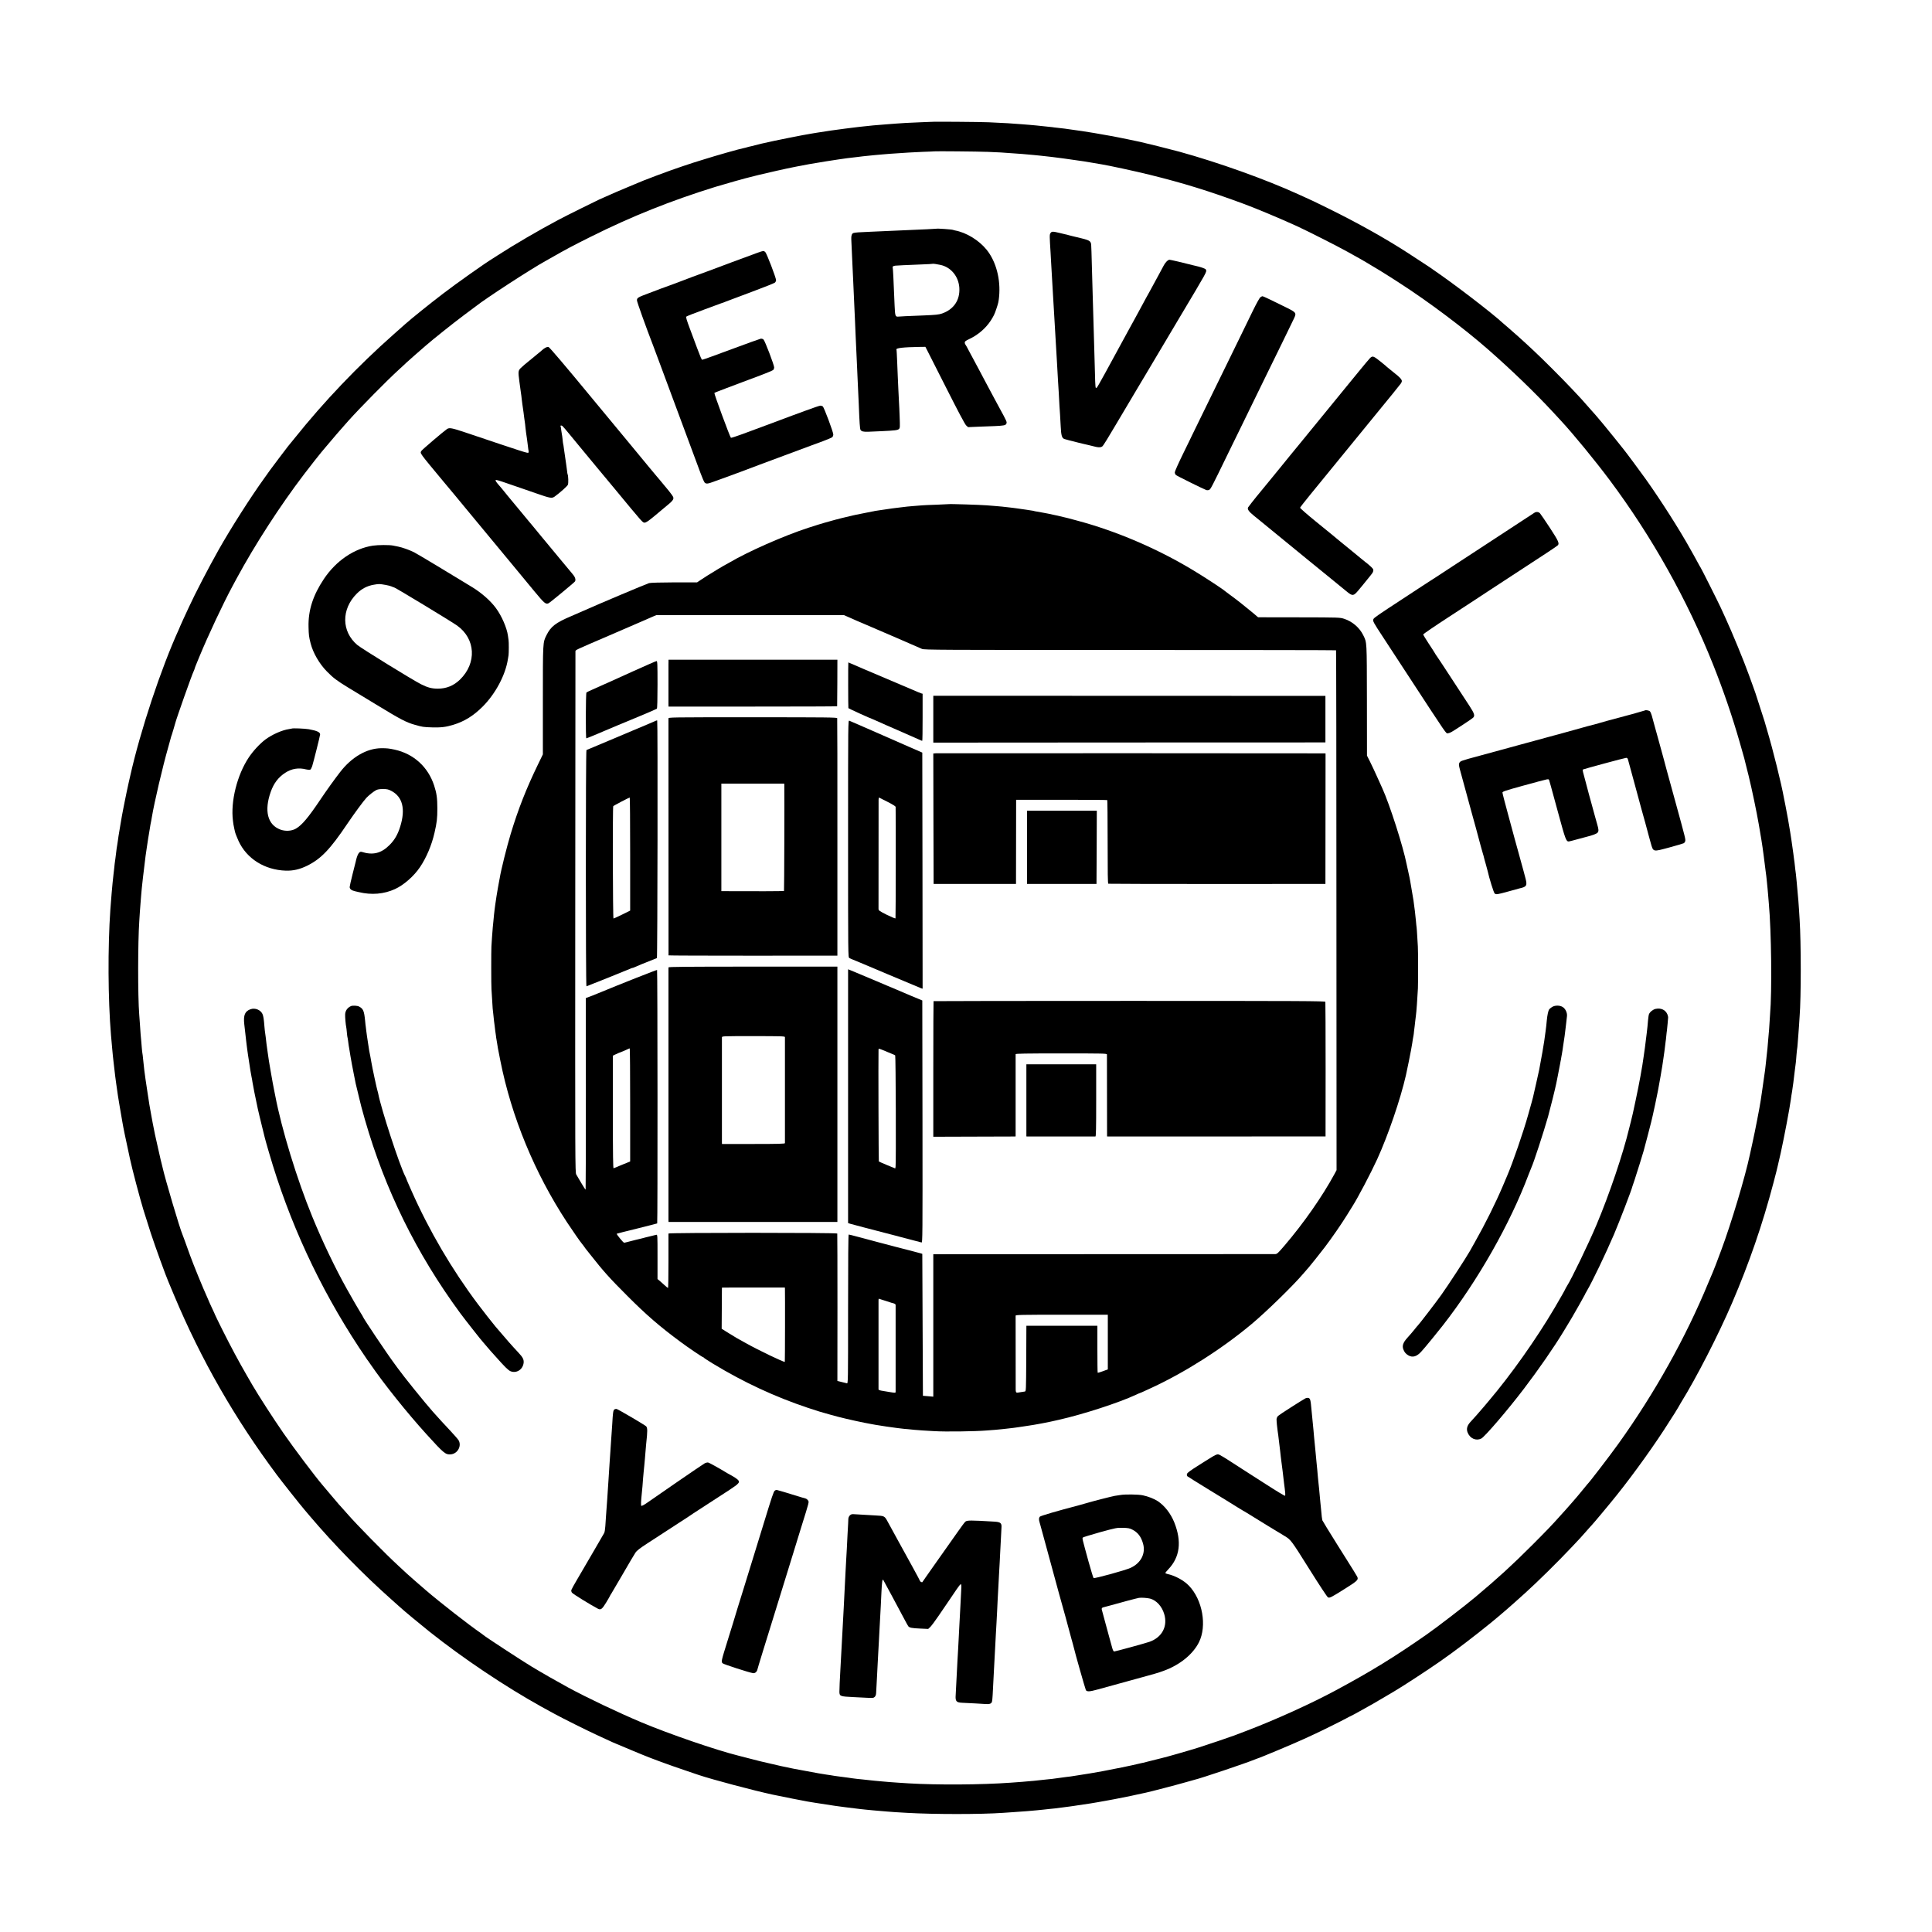 <?xml version="1.0" standalone="no"?>
<!DOCTYPE svg PUBLIC "-//W3C//DTD SVG 20010904//EN"
 "http://www.w3.org/TR/2001/REC-SVG-20010904/DTD/svg10.dtd">
<svg version="1.0" xmlns="http://www.w3.org/2000/svg"
 width="3072pt" height="3072pt" viewBox="0 0 3072 3072"
 preserveAspectRatio="xMidYMid meet">
<g transform="translate(0,3072) scale(0.1,-0.1)"
fill="#000000" stroke="none">
<path d="M14817 28783 c-1 0 -81 -4 -177 -7 -96 -4 -204 -9 -240 -11 -36 -2
-103 -7 -150 -10 -47 -3 -105 -8 -130 -10 -25 -3 -81 -7 -125 -10 -44 -3 -93
-7 -110 -9 -16 -2 -64 -7 -105 -11 -41 -4 -88 -9 -105 -11 -16 -2 -50 -6 -75
-9 -25 -3 -61 -7 -80 -10 -19 -2 -55 -7 -80 -10 -96 -11 -351 -48 -450 -65
-30 -5 -68 -12 -85 -14 -113 -17 -595 -113 -760 -152 -11 -3 -31 -7 -45 -10
-14 -3 -56 -14 -95 -24 -38 -10 -81 -21 -95 -23 -14 -3 -32 -8 -40 -11 -8 -3
-26 -8 -40 -10 -73 -14 -430 -115 -655 -186 -71 -22 -137 -43 -145 -45 -19 -5
-340 -113 -360 -122 -8 -3 -19 -7 -25 -9 -15 -3 -387 -144 -410 -154 -11 -5
-96 -41 -190 -79 -145 -59 -324 -137 -514 -222 -78 -36 -540 -265 -646 -322
-314 -166 -717 -402 -970 -566 -38 -25 -78 -50 -87 -56 -102 -60 -572 -392
-783 -554 -207 -158 -503 -396 -605 -487 -19 -17 -102 -91 -185 -164 -561
-496 -1104 -1065 -1568 -1645 -49 -60 -97 -119 -107 -131 -22 -27 -258 -340
-286 -379 -11 -16 -51 -73 -89 -125 -214 -295 -542 -811 -730 -1145 -160 -284
-376 -700 -472 -910 -23 -49 -62 -134 -87 -188 -25 -54 -46 -100 -46 -102 0
-3 -11 -28 -24 -57 -285 -624 -615 -1618 -776 -2338 -12 -52 -23 -102 -25
-110 -9 -36 -57 -267 -61 -290 -2 -14 -7 -36 -10 -50 -3 -14 -8 -36 -10 -50
-3 -14 -13 -70 -24 -125 -10 -55 -21 -118 -24 -140 -4 -23 -8 -50 -10 -60 -8
-43 -19 -111 -22 -132 -1 -13 -5 -42 -9 -65 -4 -24 -9 -56 -11 -73 -2 -16 -6
-41 -9 -55 -2 -14 -7 -50 -10 -80 -4 -30 -8 -66 -10 -80 -8 -53 -15 -107 -20
-165 -4 -33 -8 -71 -10 -85 -2 -14 -9 -77 -15 -140 -6 -63 -12 -137 -15 -165
-5 -50 -10 -117 -20 -255 -42 -600 -38 -1426 10 -2000 9 -104 16 -185 20 -225
2 -22 7 -69 10 -105 4 -36 8 -76 10 -90 2 -14 6 -52 10 -85 10 -94 24 -207 30
-245 2 -14 6 -45 10 -70 3 -25 8 -56 10 -70 2 -14 7 -45 10 -70 5 -37 26 -160
70 -415 18 -106 40 -212 121 -587 37 -172 156 -623 214 -813 57 -184 78 -250
117 -370 69 -211 244 -693 283 -780 5 -11 45 -108 90 -215 429 -1022 963
-1954 1635 -2855 77 -103 366 -468 432 -545 11 -14 53 -63 93 -110 380 -448
848 -927 1290 -1319 58 -52 121 -108 140 -125 72 -66 302 -256 465 -387 535
-426 1205 -875 1785 -1197 78 -43 143 -79 201 -110 129 -71 516 -264 679 -339
254 -118 310 -143 315 -143 2 0 33 -13 67 -28 35 -16 122 -52 193 -81 72 -29
139 -57 150 -62 144 -60 430 -165 680 -249 110 -37 207 -70 215 -73 211 -71
868 -246 1175 -312 131 -28 514 -104 555 -110 27 -4 95 -15 115 -19 19 -4 248
-39 325 -50 52 -8 257 -34 320 -41 30 -4 66 -8 80 -10 14 -2 57 -6 95 -10 39
-3 86 -8 105 -10 19 -2 71 -7 115 -10 44 -4 98 -8 120 -10 39 -4 154 -12 305
-20 424 -25 1183 -25 1530 0 36 2 108 7 160 11 177 12 281 20 370 29 25 2 70
7 100 10 30 3 75 8 100 11 25 2 65 7 90 9 25 3 81 10 125 16 44 6 96 12 115
15 19 2 49 6 65 9 17 3 46 7 65 10 121 17 307 46 320 50 8 2 31 6 50 9 19 3
45 8 56 10 12 2 37 7 55 10 28 4 121 22 359 70 14 3 36 8 50 11 14 3 36 8 50
11 14 3 45 10 70 15 25 6 56 13 70 15 56 11 498 126 632 165 79 23 148 42 153
43 80 17 795 257 941 317 16 7 34 13 39 15 49 13 594 242 752 315 48 23 113
52 143 66 104 47 445 216 520 257 41 22 77 41 80 41 5 1 93 48 220 120 41 24
98 55 125 70 28 15 115 66 195 114 80 47 153 90 162 96 115 67 523 333 713
466 234 162 547 401 816 620 182 150 288 242 533 463 203 183 527 502 746 735
162 172 138 146 235 256 43 50 82 92 85 95 15 13 290 342 396 475 282 352 626
834 833 1165 19 30 59 92 88 137 29 46 53 85 53 87 0 2 22 40 48 83 246 397
593 1073 812 1583 274 639 485 1250 661 1920 23 85 42 162 44 170 2 8 12 53
24 100 17 73 33 139 46 200 56 255 141 704 160 845 2 22 7 51 9 65 3 14 7 43
11 65 3 22 7 54 10 70 3 17 7 48 10 70 5 38 8 62 20 165 3 25 7 61 10 80 2 19
6 51 9 70 2 19 8 76 11 125 4 50 9 92 10 95 2 3 6 48 10 100 4 52 8 111 10
130 2 19 6 80 10 135 3 55 8 125 10 155 24 296 24 1171 0 1540 -2 41 -7 113
-10 160 -3 47 -8 110 -10 140 -3 30 -7 80 -10 110 -9 114 -26 286 -29 310 -3
14 -7 52 -11 85 -8 82 -15 135 -20 165 -2 14 -7 49 -10 79 -4 30 -8 61 -10 70
-1 9 -6 41 -10 71 -4 30 -9 62 -10 70 -3 15 -14 85 -20 130 -17 110 -52 306
-75 420 -11 52 -21 106 -24 120 -41 229 -175 769 -268 1080 -22 74 -41 140
-42 145 -1 6 -33 105 -71 220 -38 116 -70 215 -71 220 -1 6 -19 55 -39 110
-20 55 -50 138 -67 185 -73 206 -274 693 -372 904 -23 50 -58 125 -76 166 -38
83 -307 619 -319 635 -5 6 -26 44 -48 85 -22 41 -51 93 -63 115 -13 22 -34 60
-48 85 -169 307 -479 793 -716 1125 -90 126 -311 424 -350 471 -8 11 -74 93
-147 184 -113 141 -272 333 -289 350 -3 3 -55 61 -115 130 -61 68 -117 132
-125 141 -8 8 -73 78 -145 155 -155 165 -483 493 -620 619 -54 50 -105 97
-114 106 -23 23 -217 196 -285 254 -33 28 -64 55 -70 60 -182 168 -773 622
-1116 856 -36 24 -69 47 -75 52 -11 8 -207 136 -335 219 -353 228 -790 473
-1245 697 -223 110 -297 146 -400 191 -22 10 -65 29 -95 43 -523 238 -1263
503 -1890 676 -132 36 -560 143 -620 155 -14 2 -57 11 -95 20 -39 8 -82 17
-95 20 -14 2 -82 16 -153 31 -70 14 -142 28 -160 30 -17 3 -43 7 -57 10 -14 3
-52 10 -85 15 -33 6 -71 12 -85 15 -77 14 -305 48 -400 60 -25 3 -56 8 -70 10
-14 2 -53 7 -87 10 -34 3 -70 7 -80 9 -10 2 -47 7 -83 10 -108 11 -163 17
-200 21 -19 2 -69 7 -110 10 -41 3 -97 8 -125 10 -121 11 -295 21 -525 31
-126 6 -899 12 -903 7z m873 -477 c85 -3 184 -8 220 -10 324 -22 413 -29 530
-41 19 -2 64 -7 100 -10 36 -4 76 -8 90 -10 14 -2 54 -6 90 -10 52 -5 300 -39
440 -60 14 -2 45 -6 70 -10 25 -3 92 -15 150 -25 58 -10 119 -21 135 -23 109
-17 535 -109 770 -167 534 -132 947 -260 1495 -463 209 -78 563 -226 840 -352
157 -72 654 -323 805 -408 83 -46 177 -98 210 -117 33 -18 84 -48 113 -66 29
-19 54 -34 56 -34 4 0 218 -131 286 -175 19 -12 94 -60 165 -106 456 -294
1016 -714 1400 -1050 369 -323 754 -694 1035 -998 63 -68 120 -129 125 -135
204 -220 540 -630 780 -950 672 -901 1232 -1900 1644 -2933 160 -401 303 -817
422 -1231 39 -135 72 -252 74 -261 2 -9 11 -45 20 -81 9 -36 19 -72 20 -80 2
-8 15 -60 29 -115 49 -199 130 -587 161 -770 8 -49 17 -100 19 -111 2 -12 7
-39 10 -60 3 -22 8 -50 11 -64 2 -14 7 -43 10 -65 3 -22 7 -51 10 -65 9 -59
26 -190 50 -385 3 -22 7 -56 10 -75 2 -19 7 -62 10 -95 3 -33 8 -78 10 -100 2
-22 7 -74 10 -115 3 -41 8 -95 10 -120 41 -449 52 -1405 20 -1770 -2 -25 -6
-94 -10 -155 -3 -60 -8 -121 -10 -135 -2 -14 -6 -65 -10 -115 -9 -113 -13
-160 -25 -260 -5 -44 -12 -107 -15 -140 -4 -33 -8 -71 -10 -85 -2 -14 -13 -92
-25 -175 -11 -82 -22 -161 -25 -175 -8 -53 -16 -106 -20 -135 -11 -81 -90
-488 -126 -649 -22 -99 -42 -192 -45 -206 -75 -353 -296 -1092 -454 -1515 -70
-190 -119 -315 -134 -350 -8 -16 -40 -93 -72 -170 -359 -872 -855 -1759 -1433
-2565 -139 -193 -459 -611 -491 -640 -3 -3 -34 -41 -70 -85 -35 -44 -76 -93
-91 -110 -15 -16 -58 -66 -95 -110 -38 -44 -78 -89 -89 -101 -11 -11 -49 -53
-85 -94 -126 -142 -227 -247 -450 -470 -319 -319 -539 -520 -901 -824 -169
-142 -604 -476 -774 -595 -513 -358 -885 -587 -1447 -889 -388 -209 -950 -464
-1403 -637 -82 -31 -177 -67 -210 -80 -63 -24 -411 -142 -575 -194 -149 -47
-519 -153 -580 -166 -8 -2 -44 -11 -80 -20 -36 -9 -72 -18 -80 -20 -8 -2 -44
-11 -80 -20 -36 -10 -74 -19 -85 -20 -11 -2 -38 -8 -60 -14 -63 -17 -407 -87
-560 -115 -168 -30 -222 -39 -365 -61 -58 -8 -116 -18 -134 -21 -10 -2 -44 -6
-75 -9 -31 -4 -81 -10 -111 -15 -30 -5 -80 -12 -110 -15 -30 -3 -71 -7 -90 -9
-56 -7 -161 -18 -205 -22 -22 -2 -65 -5 -95 -8 -52 -5 -83 -8 -268 -21 -466
-34 -1171 -38 -1622 -11 -36 3 -112 7 -170 11 -58 3 -121 8 -140 10 -19 2 -71
7 -115 10 -44 4 -93 8 -110 10 -16 2 -59 6 -95 10 -36 4 -81 8 -100 11 -19 2
-60 6 -90 9 -30 3 -66 8 -80 10 -14 2 -44 7 -67 10 -75 9 -127 16 -153 20 -14
2 -43 7 -65 9 -22 3 -49 7 -60 10 -11 2 -42 7 -68 10 -27 4 -57 9 -67 11 -9 2
-35 6 -56 9 -39 7 -336 61 -384 71 -14 3 -34 7 -45 9 -102 20 -180 37 -495
111 -15 3 -278 71 -312 80 -10 3 -26 7 -35 9 -358 89 -1102 345 -1538 528
-373 157 -872 394 -1170 556 -180 98 -418 234 -582 333 -151 91 -751 483 -763
499 -3 3 -21 17 -40 30 -191 131 -643 483 -880 686 -70 59 -278 242 -296 259
-11 11 -72 67 -135 125 -212 194 -674 665 -820 834 -19 22 -43 49 -54 61 -43
45 -95 105 -204 235 -62 74 -123 146 -135 160 -120 141 -448 576 -617 820
-163 235 -396 597 -493 763 -10 18 -51 88 -91 157 -135 234 -249 447 -392 732
-62 125 -113 229 -113 232 0 2 -22 52 -50 110 -27 58 -50 108 -50 111 0 3 -13
33 -29 67 -59 127 -218 516 -269 658 -68 189 -114 318 -122 335 -40 89 -274
880 -313 1055 -3 14 -11 45 -17 70 -6 25 -13 52 -15 60 -2 8 -22 95 -44 194
-23 98 -44 193 -47 210 -3 17 -10 51 -15 76 -6 25 -14 68 -19 95 -5 28 -16 86
-24 130 -29 159 -31 168 -61 370 -34 226 -33 214 -50 347 -8 65 -17 148 -20
185 -3 37 -8 75 -10 83 -2 8 -7 49 -10 90 -3 41 -8 95 -10 120 -6 51 -10 108
-20 260 -4 58 -9 125 -11 150 -23 289 -22 1153 1 1485 2 33 7 103 10 155 4 52
8 111 10 130 2 19 6 71 9 115 7 85 14 157 21 215 2 19 7 60 10 90 3 30 8 71
11 90 2 19 6 53 9 75 8 69 16 139 20 165 6 39 15 107 20 137 8 59 35 229 40
253 3 14 7 41 10 60 5 33 7 49 20 110 2 14 7 40 10 58 38 229 169 792 262
1117 25 88 46 165 47 170 2 6 6 17 9 25 6 18 49 160 52 175 14 63 270 788 297
838 5 10 11 26 13 35 2 9 17 51 35 92 17 41 35 84 39 95 145 351 378 846 527
1123 19 34 50 92 70 130 290 535 686 1149 1068 1650 97 127 267 344 276 352 3
3 39 46 80 95 84 102 247 290 349 404 200 222 617 644 800 811 57 52 114 104
125 116 12 12 80 72 151 134 72 62 144 125 160 139 96 85 442 361 598 477 100
74 189 141 197 147 159 126 868 587 1100 715 25 14 74 42 110 62 207 119 337
188 610 324 657 328 1274 574 1985 795 137 42 509 147 555 156 8 2 69 17 135
34 100 25 454 105 560 125 17 4 41 9 55 11 14 3 39 8 55 10 17 3 75 14 130 25
55 10 177 30 270 45 94 14 181 28 195 30 14 2 45 6 70 10 25 3 56 8 70 10 26
4 77 10 170 20 30 3 66 8 80 10 14 2 57 7 97 10 40 4 85 8 100 10 15 2 66 7
113 10 47 4 101 9 120 10 19 2 87 6 150 10 63 4 131 9 150 10 19 2 118 7 220
11 102 3 186 7 187 8 5 4 702 -2 833 -8z"/>
<path d="M14887 27083 c-1 -1 -65 -4 -142 -8 -77 -3 -178 -8 -225 -10 -173 -8
-447 -20 -680 -30 -184 -7 -244 -12 -270 -20 -25 -8 -37 -43 -34 -100 8 -186
15 -334 19 -420 3 -55 7 -149 10 -210 4 -106 8 -197 20 -445 3 -63 8 -162 10
-220 2 -58 6 -154 9 -215 3 -60 8 -168 11 -240 3 -71 8 -177 11 -235 2 -58 7
-150 9 -205 2 -55 6 -154 10 -220 3 -66 7 -163 10 -215 11 -287 18 -387 27
-403 14 -27 47 -35 124 -32 38 2 132 6 209 9 212 10 258 15 278 34 18 16 18
29 12 192 -3 96 -8 198 -10 225 -2 28 -7 118 -10 200 -3 83 -8 182 -10 220 -2
39 -7 149 -10 245 -4 96 -8 178 -11 181 -15 25 112 39 375 43 l85 1 26 -50
c15 -28 154 -302 309 -610 188 -372 293 -570 313 -589 l31 -28 161 7 c89 3
208 8 266 10 134 6 168 12 179 34 16 29 17 27 -119 276 -15 28 -47 86 -70 130
-24 44 -61 114 -83 155 -22 41 -54 102 -72 135 -18 33 -58 110 -90 170 -32 61
-66 124 -75 140 -10 17 -43 80 -75 140 -31 61 -61 114 -66 119 -5 6 -9 19 -9
31 0 15 16 28 70 53 139 65 262 170 342 292 48 75 62 103 91 190 31 93 35 112
43 191 27 278 -48 563 -199 749 -124 152 -323 273 -503 306 -15 3 -30 7 -33 9
-13 7 -258 25 -264 18z m66 -575 c168 -36 289 -183 301 -364 12 -195 -87 -343
-275 -409 -47 -17 -104 -23 -279 -30 -281 -11 -386 -16 -412 -19 -51 -6 -56 7
-63 169 -3 83 -8 186 -10 230 -2 44 -7 147 -10 230 -4 82 -9 153 -11 157 -6 9
14 21 45 24 27 3 162 9 431 20 85 3 157 7 158 9 5 4 65 -4 125 -17z"/>
<path d="M16704 27014 c-17 -24 -16 -46 1 -314 2 -36 7 -117 10 -180 9 -159
19 -337 29 -500 3 -47 8 -130 11 -185 3 -55 7 -131 10 -170 3 -38 7 -115 10
-170 3 -55 8 -131 10 -170 3 -38 7 -115 10 -170 3 -55 8 -138 11 -185 3 -47 7
-119 9 -160 2 -41 6 -113 9 -160 3 -47 8 -125 11 -175 9 -177 15 -281 20 -340
2 -33 7 -121 11 -195 7 -143 18 -184 57 -200 19 -9 424 -109 510 -127 50 -10
77 -6 98 12 15 15 103 157 203 328 26 45 360 607 410 690 23 37 49 82 60 100
22 39 340 573 551 927 456 765 434 724 419 764 -6 16 -85 42 -194 66 -30 7
-68 16 -85 21 -53 15 -285 69 -299 69 -25 0 -70 -46 -95 -97 -14 -26 -44 -82
-66 -123 -23 -41 -63 -114 -88 -162 -25 -47 -56 -103 -68 -125 -12 -21 -38
-67 -57 -103 -33 -62 -49 -91 -119 -220 -17 -30 -47 -86 -68 -125 -21 -38 -45
-83 -55 -100 -9 -16 -33 -59 -52 -95 -20 -36 -49 -90 -66 -121 -223 -413 -407
-747 -418 -758 -7 -8 -17 -12 -20 -8 -4 3 -8 50 -10 104 -1 54 -5 199 -9 323
-4 124 -8 281 -10 350 -2 69 -6 222 -10 341 -3 119 -7 272 -10 340 -2 68 -7
243 -11 389 -4 146 -8 290 -9 320 -2 30 -3 74 -4 96 -2 68 -21 82 -156 115
-66 17 -131 32 -145 35 -14 3 -38 9 -55 14 -16 5 -41 12 -55 14 -14 3 -53 12
-88 21 -111 27 -130 27 -148 -1z"/>
<path d="M12045 26701 c-90 -32 -752 -278 -775 -288 -8 -3 -19 -7 -25 -9 -14
-3 -462 -171 -505 -189 -19 -8 -87 -32 -150 -55 -63 -22 -124 -45 -135 -50
-11 -5 -79 -31 -151 -57 -160 -59 -177 -70 -176 -109 0 -25 144 -426 263 -734
15 -41 65 -174 110 -295 44 -121 137 -371 206 -555 107 -288 209 -562 432
-1163 26 -71 55 -137 64 -148 24 -27 51 -24 158 17 52 19 101 37 109 39 18 5
577 212 605 225 11 5 187 70 390 145 204 75 397 147 430 160 33 12 119 44 190
70 72 27 138 55 148 63 9 8 17 28 17 43 0 39 -147 431 -167 447 -9 6 -26 12
-38 12 -12 0 -113 -34 -226 -76 -112 -42 -215 -80 -229 -84 -14 -5 -68 -25
-120 -45 -52 -20 -185 -70 -295 -110 -110 -41 -277 -103 -372 -138 -95 -35
-176 -61 -181 -58 -14 9 -271 705 -263 713 3 4 92 39 196 78 105 39 224 84
265 100 41 15 163 61 270 101 107 40 200 80 207 88 7 9 13 26 13 38 0 38 -148
427 -170 445 -12 10 -31 15 -46 12 -15 -3 -220 -77 -457 -165 -237 -88 -443
-163 -457 -165 -29 -6 -6 -58 -209 486 -53 141 -67 188 -58 196 7 7 136 58
287 113 302 112 304 112 307 112 2 0 20 7 40 16 21 8 199 76 397 149 197 73
367 141 377 150 11 10 19 27 19 39 0 38 -150 429 -172 448 -26 22 -28 22 -123
-12z"/>
<path d="M20041 25994 c-13 -10 -62 -97 -121 -218 -54 -110 -148 -304 -210
-431 -62 -126 -156 -320 -210 -430 -54 -110 -157 -321 -230 -470 -195 -398
-313 -639 -315 -645 0 -3 -63 -130 -138 -284 -75 -153 -137 -291 -137 -306 0
-15 8 -34 18 -43 15 -14 423 -216 480 -238 12 -5 32 -5 46 1 25 9 37 32 291
555 56 116 150 307 208 425 57 118 157 323 222 455 65 132 159 326 210 430 51
105 161 330 245 500 84 171 163 335 177 365 39 84 33 93 -123 170 -229 114
-369 180 -379 180 -6 0 -21 -7 -34 -16z"/>
<path d="M8675 25192 c-16 -8 -38 -23 -49 -34 -12 -11 -52 -45 -91 -76 -38
-31 -72 -59 -75 -62 -3 -3 -27 -23 -55 -45 -27 -22 -55 -44 -61 -50 -6 -5 -27
-24 -46 -41 -61 -54 -62 -61 -39 -234 7 -47 14 -103 17 -125 3 -22 7 -51 9
-65 3 -14 7 -50 10 -80 3 -30 7 -66 10 -80 2 -14 7 -45 10 -70 4 -25 8 -56 10
-70 2 -14 7 -49 10 -79 4 -30 8 -62 10 -72 2 -10 7 -49 10 -86 4 -37 9 -75 10
-83 8 -47 22 -151 30 -220 3 -30 8 -62 10 -70 3 -8 1 -21 -3 -28 -8 -12 -80
11 -997 320 -221 74 -259 81 -297 56 -51 -34 -398 -330 -408 -348 -22 -41 -40
-16 354 -490 94 -113 178 -214 188 -225 9 -11 86 -104 170 -206 140 -169 356
-430 781 -943 88 -105 227 -273 309 -374 154 -186 177 -205 221 -184 24 11
407 328 419 346 15 22 7 60 -19 95 -15 20 -30 38 -33 41 -3 3 -71 84 -150 180
-137 166 -256 310 -340 410 -21 25 -71 86 -111 135 -41 50 -84 101 -96 115
-12 14 -68 81 -124 150 -57 69 -105 127 -108 130 -4 3 -44 52 -91 110 -96 119
-112 138 -157 189 -18 20 -33 44 -33 53 0 14 34 5 203 -54 111 -38 213 -74
227 -78 14 -4 110 -38 214 -74 226 -79 251 -83 294 -53 82 59 202 165 212 189
11 24 7 149 -5 168 -2 3 -6 30 -9 60 -3 30 -8 64 -10 75 -2 11 -7 43 -10 70
-12 87 -17 119 -21 145 -3 14 -7 45 -10 70 -3 25 -7 52 -10 60 -2 8 -7 44 -10
80 -4 36 -8 67 -10 70 -1 3 -6 32 -10 65 -3 32 -8 63 -11 66 -8 14 13 18 28 6
9 -7 62 -68 118 -137 57 -69 120 -145 140 -170 21 -25 104 -126 186 -225 82
-99 159 -191 170 -205 12 -14 104 -124 204 -245 471 -570 458 -555 490 -555
22 0 57 23 147 97 65 54 120 100 123 103 3 3 40 34 83 69 89 72 112 101 103
133 -3 13 -35 59 -71 103 -37 44 -74 89 -83 100 -9 11 -37 45 -62 75 -25 30
-47 57 -51 60 -3 3 -59 70 -125 150 -65 80 -193 235 -284 344 -214 258 -613
740 -655 791 -374 454 -637 763 -652 767 -11 3 -32 -1 -48 -10z"/>
<path d="M21786 25028 c-13 -13 -98 -113 -187 -223 -90 -110 -171 -209 -180
-220 -10 -11 -162 -198 -339 -415 -342 -420 -368 -451 -416 -509 -17 -20 -91
-110 -165 -201 -73 -91 -139 -172 -146 -180 -7 -8 -89 -109 -184 -225 -94
-115 -181 -221 -193 -235 -30 -36 -121 -153 -130 -167 -16 -29 9 -66 93 -134
47 -38 93 -75 101 -82 8 -7 174 -143 369 -302 194 -160 368 -301 385 -315 17
-13 153 -124 301 -245 149 -121 296 -242 328 -268 83 -66 100 -64 172 21 31
37 62 74 68 82 7 8 41 51 77 95 91 112 90 110 96 139 4 25 -5 38 -72 96 -16
14 -38 32 -50 40 -11 8 -43 34 -70 57 -27 23 -105 87 -174 143 -69 56 -134
109 -145 118 -11 10 -45 37 -75 62 -30 25 -60 49 -66 55 -7 5 -125 102 -263
214 -139 113 -250 211 -249 218 2 7 77 104 168 215 248 304 1068 1307 1105
1353 114 137 313 384 328 405 37 54 26 70 -158 215 -27 21 -54 44 -60 49 -5 6
-43 38 -84 71 -133 107 -143 111 -185 73z"/>
<path d="M15087 22704 c-1 -1 -87 -5 -192 -9 -104 -3 -208 -8 -230 -10 -22 -2
-78 -6 -125 -10 -47 -4 -98 -8 -115 -10 -16 -2 -73 -9 -125 -15 -106 -13 -126
-15 -188 -25 -58 -9 -79 -12 -137 -20 -27 -3 -57 -8 -65 -10 -8 -2 -28 -7 -45
-9 -45 -8 -226 -44 -255 -51 -14 -3 -36 -8 -50 -11 -64 -13 -284 -68 -360 -91
-47 -13 -92 -26 -100 -28 -18 -4 -144 -44 -250 -78 -391 -128 -952 -375 -1259
-556 -29 -17 -54 -31 -56 -31 -5 0 -223 -131 -290 -174 -27 -18 -75 -49 -106
-69 l-55 -37 -360 0 c-225 -1 -376 -5 -404 -12 -35 -9 -841 -349 -1035 -437
-22 -10 -112 -49 -200 -87 -250 -106 -327 -165 -396 -305 -58 -116 -57 -103
-57 -1037 l0 -857 -80 -165 c-184 -380 -311 -702 -431 -1098 -60 -197 -156
-581 -175 -704 -3 -21 -10 -57 -15 -80 -5 -24 -12 -61 -15 -83 -4 -22 -13 -78
-21 -125 -8 -47 -17 -107 -20 -135 -3 -27 -7 -61 -10 -75 -4 -31 -15 -129 -20
-192 -2 -25 -6 -66 -9 -90 -3 -24 -8 -92 -12 -153 -3 -60 -8 -130 -10 -155 -4
-61 -4 -623 1 -680 2 -25 6 -97 10 -160 3 -63 8 -128 9 -145 2 -16 7 -61 11
-100 3 -38 8 -81 10 -95 2 -14 7 -52 11 -85 3 -33 8 -67 9 -76 2 -9 6 -40 10
-70 3 -30 8 -61 10 -69 2 -8 7 -35 10 -60 6 -48 11 -72 51 -275 177 -893 546
-1788 1060 -2570 85 -129 220 -323 233 -335 3 -3 17 -21 31 -40 13 -19 28 -39
32 -45 5 -5 39 -50 78 -98 206 -262 301 -368 585 -652 301 -302 515 -487 845
-731 124 -92 348 -244 360 -244 4 0 10 -4 12 -8 2 -5 66 -47 143 -94 488 -296
984 -527 1510 -703 94 -31 177 -58 186 -60 8 -2 40 -11 70 -20 44 -13 146 -42
219 -61 149 -39 419 -98 538 -118 17 -4 44 -8 60 -11 101 -17 267 -42 337 -50
28 -3 65 -8 82 -10 18 -3 65 -7 105 -10 40 -3 84 -8 98 -10 14 -2 72 -6 130
-10 58 -3 141 -8 185 -11 174 -11 649 -5 840 11 33 3 92 7 130 10 39 4 86 8
105 10 19 2 60 7 90 10 30 3 73 8 95 11 22 3 51 7 65 9 14 2 57 8 95 14 39 6
86 13 105 16 19 2 47 7 63 10 15 3 39 7 55 10 15 3 42 8 61 11 18 3 42 8 52
10 26 6 47 10 94 19 22 5 42 9 45 10 3 0 41 9 85 19 390 88 954 271 1233 401
29 14 55 25 58 25 5 0 24 9 189 85 534 248 1112 616 1582 1008 233 194 664
614 827 806 44 51 84 98 90 104 22 24 174 215 252 317 107 140 265 369 349
505 37 61 78 126 90 145 83 129 296 534 394 749 174 382 369 952 456 1333 23
104 67 320 81 398 9 52 18 104 20 115 2 10 6 37 9 60 3 22 8 47 10 55 2 8 7
44 10 80 4 36 8 72 10 80 2 8 6 44 9 80 4 36 9 76 11 90 6 34 23 269 31 425 4
100 4 591 -1 665 -2 30 -6 105 -10 165 -3 61 -8 124 -10 140 -3 17 -7 59 -10
95 -8 89 -24 228 -40 335 -8 54 -44 264 -50 295 -3 14 -8 41 -11 60 -3 19 -15
71 -25 115 -10 45 -20 92 -23 105 -54 277 -270 951 -386 1205 -5 11 -40 90
-79 175 -38 85 -91 198 -117 250 l-48 95 -1 880 c-2 953 1 913 -58 1034 -59
121 -174 220 -305 262 -66 21 -79 22 -717 23 l-650 1 -90 76 c-121 101 -264
214 -355 279 -41 30 -77 57 -80 60 -22 24 -334 229 -515 337 -564 340 -1219
620 -1830 783 -146 40 -183 49 -207 54 -12 3 -70 16 -128 30 -58 13 -118 26
-135 29 -16 3 -52 10 -80 15 -27 6 -70 13 -95 17 -24 4 -47 8 -50 10 -3 2 -26
6 -50 9 -25 4 -56 9 -70 11 -14 2 -45 7 -70 10 -25 4 -56 8 -70 10 -38 6 -99
13 -160 20 -30 3 -71 8 -90 10 -19 2 -71 7 -115 10 -44 4 -100 8 -125 10 -96
8 -597 24 -603 19z m-1621 -1785 c27 -11 67 -29 89 -39 22 -11 103 -46 180
-78 217 -92 886 -382 925 -400 32 -16 277 -17 3307 -17 1799 0 3274 -2 3277
-5 3 -3 6 -1864 6 -4136 l2 -4130 -32 -60 c-194 -358 -492 -785 -797 -1141
-101 -118 -117 -133 -146 -134 -18 0 -1248 -1 -2734 -1 l-2703 -1 0 -1132 0
-1133 -42 4 c-24 2 -61 5 -83 7 l-40 3 -5 1129 -5 1128 -25 8 c-25 7 -372 98
-400 104 -8 2 -42 11 -75 20 -33 9 -121 32 -195 51 -74 20 -193 52 -265 71
-189 50 -199 52 -210 53 -7 0 -10 -402 -10 -1186 0 -1180 0 -1185 -20 -1179
-11 3 -49 12 -85 21 l-65 16 1 1167 c0 641 -1 1171 -3 1177 -5 15 -2683 15
-2684 0 0 -6 0 -203 0 -438 0 -236 -3 -428 -7 -428 -4 0 -32 23 -62 51 -30 28
-66 60 -80 71 l-25 20 0 354 c0 348 0 353 -20 350 -11 -3 -49 -12 -85 -21 -36
-8 -73 -18 -83 -20 -10 -2 -27 -7 -37 -10 -10 -3 -28 -8 -39 -10 -12 -2 -49
-11 -84 -20 -34 -9 -69 -18 -78 -20 -9 -2 -34 -8 -55 -14 -22 -6 -44 -11 -50
-11 -14 0 -126 138 -117 143 5 3 150 40 323 82 173 43 317 80 320 82 8 7 6
4024 -2 4030 -7 3 -559 -214 -933 -369 -66 -27 -124 -51 -130 -52 -5 -2 -24
-8 -40 -15 l-30 -11 1 -1518 c0 -834 -2 -1521 -4 -1526 -3 -4 -33 41 -67 100
-35 60 -72 123 -82 139 -18 29 -18 155 -16 4165 1 2274 3 4143 3 4153 2 23
-17 14 525 247 520 224 546 235 592 256 17 8 62 27 100 44 l68 29 1491 1 1491
0 49 -21z m-3446 -7768 l0 -899 -125 -51 c-69 -29 -131 -54 -138 -57 -9 -3
-12 190 -12 893 l0 897 25 13 c25 13 86 39 150 63 19 8 46 20 60 27 14 7 28
13 33 13 4 0 7 -405 7 -899z m2461 -2925 c3 -78 1 -1157 -2 -1160 -11 -11
-435 193 -624 300 -66 37 -129 72 -140 78 -11 6 -70 42 -130 79 l-110 69 2
326 c1 180 2 328 2 328 1 1 226 2 501 1 l500 0 1 -21z m1589 -187 c52 -17 100
-32 105 -34 47 -10 65 -20 66 -34 1 -21 1 -1361 0 -1383 -1 -16 -7 -17 -91 -3
-14 3 -60 10 -102 17 -59 9 -78 15 -79 27 0 21 0 1377 0 1414 1 15 2 27 4 27
1 0 45 -14 97 -31z m3545 -659 l0 -434 -78 -29 c-43 -16 -81 -27 -83 -24 -3 3
-5 172 -5 376 l0 371 -565 0 -564 0 -2 -522 c-3 -513 -3 -521 -23 -524 -11 -1
-40 -6 -65 -10 -88 -14 -80 -26 -80 120 -1 208 -1 1079 -1 1096 1 13 89 15
734 15 l732 0 0 -435z"/>
<path d="M10629 20153 c0 -87 0 -566 0 -628 l1 -40 1340 0 c737 0 1341 2 1341
5 1 3 2 170 3 373 l1 367 -1342 0 -1343 0 -1 -77z"/>
<path d="M10075 20050 c-192 -87 -372 -169 -400 -181 -27 -12 -79 -35 -115
-51 -36 -17 -101 -46 -145 -65 -44 -19 -84 -39 -90 -44 -12 -12 -14 -729 -2
-729 7 0 228 91 292 120 22 10 305 129 615 257 113 47 209 90 215 95 6 5 10
149 10 383 0 328 -2 375 -15 374 -8 0 -172 -72 -365 -159z"/>
<path d="M13489 20187 c-4 -6 -3 -720 1 -727 4 -7 363 -170 374 -170 2 0 37
-15 78 -34 40 -19 107 -48 148 -66 41 -18 93 -40 115 -50 22 -10 114 -50 205
-90 91 -40 184 -81 207 -91 23 -11 44 -19 47 -19 4 0 6 168 6 374 l0 375 -22
6 c-13 4 -36 13 -53 21 -31 13 -575 245 -880 374 -93 39 -182 78 -197 85 -16
7 -29 13 -29 12z"/>
<path d="M14840 19285 l0 -373 3118 2 3117 1 0 370 0 370 -3117 1 -3118 1 0
-372z"/>
<path d="M10629 19295 c0 -25 0 -3758 1 -3766 0 -3 604 -5 1343 -5 l1342 1 0
1880 c1 1034 -1 1887 -3 1895 -3 13 -160 15 -1343 15 -1333 0 -1339 0 -1340
-20z m1842 -1062 c3 -164 -1 -1676 -5 -1680 -3 -4 -505 -6 -923 -3 l-73 0 0
855 0 855 500 0 500 0 1 -27z"/>
<path d="M10429 19260 c-9 -5 -173 -75 -365 -155 -192 -81 -362 -152 -379
-160 -16 -7 -102 -43 -190 -80 -88 -37 -165 -69 -170 -71 -13 -6 -13 -3760 0
-3757 14 3 653 260 692 278 17 8 36 15 42 15 6 0 19 5 29 10 13 8 177 75 357
146 10 4 15 3767 5 3777 -3 3 -12 1 -21 -3z m-409 -2120 l0 -899 -127 -63
c-71 -35 -132 -63 -138 -63 -11 0 -15 1769 -4 1786 5 9 246 135 262 138 4 0 7
-404 7 -899z"/>
<path d="M13485 17383 c0 -1873 0 -1885 20 -1896 11 -6 34 -17 50 -23 17 -6
265 -110 552 -232 287 -121 531 -223 542 -227 l21 -6 -2 1877 -3 1877 -250
109 c-137 60 -263 115 -280 123 -16 7 -109 48 -205 90 -96 42 -189 82 -206 90
-39 18 -193 84 -219 95 -20 8 -20 5 -20 -1877z m628 587 c77 -39 127 -70 128
-80 4 -84 2 -1764 -2 -1772 -4 -5 -63 19 -138 56 -119 60 -131 69 -132 94 0
32 0 1679 1 1735 0 21 4 37 8 35 4 -1 65 -32 135 -68z"/>
<path d="M14877 18742 l-37 -3 2 -1037 3 -1037 655 0 655 0 1 669 1 669 721 0
c397 0 725 -2 728 -5 3 -4 6 -303 6 -666 0 -496 2 -661 11 -664 7 -2 786 -4
1732 -4 l1720 1 1 1038 1 1037 -26 1 c-84 2 -6143 3 -6174 1z"/>
<path d="M16330 17247 l0 -582 553 0 552 0 3 583 2 582 -555 0 -555 0 0 -583z"/>
<path d="M10629 15338 c0 -17 0 -3973 0 -4015 l1 -33 1343 0 1342 0 0 2030 0
2030 -1342 0 c-1068 0 -1343 -3 -1344 -12z m1852 -1108 c1 -19 1 -1671 0
-1687 -1 -10 -108 -13 -501 -13 l-500 0 -1 28 c-1 37 -1 1642 0 1667 1 20 8
20 501 20 437 0 500 -2 501 -15z"/>
<path d="M13485 13290 l0 -2018 35 -11 c19 -6 114 -31 210 -56 96 -25 245 -64
330 -86 85 -23 163 -43 174 -45 10 -2 44 -11 75 -20 31 -9 63 -17 71 -19 8 -2
42 -10 75 -19 33 -9 67 -18 75 -20 24 -6 103 -27 123 -32 16 -5 17 89 15 1921
l-3 1927 -190 79 c-104 44 -203 86 -220 94 -16 7 -86 37 -155 65 -69 29 -138
58 -155 66 -49 21 -367 155 -415 174 l-45 18 0 -2018z m620 705 c17 -7 50 -21
75 -31 25 -9 49 -21 54 -25 9 -8 15 -1723 6 -1771 l-5 -27 -127 52 c-70 29
-130 56 -134 59 -4 5 -9 1633 -5 1780 1 16 5 16 54 -3 28 -11 66 -26 82 -34z"/>
<path d="M14844 14801 c-2 -2 -4 -488 -4 -1080 l0 -1076 623 2 c342 1 636 2
654 2 l32 1 0 648 c0 356 0 653 0 660 1 9 153 12 726 12 683 0 725 -1 726 -17
0 -10 1 -307 1 -660 l1 -643 26 -1 c32 0 3398 0 3427 1 l21 0 1 1063 c0 584
-2 1069 -4 1077 -3 13 -358 15 -3115 15 -1711 0 -3113 -2 -3115 -4z"/>
<path d="M16320 13224 l0 -574 28 -1 c33 0 1052 0 1070 0 9 1 12 123 12 575
l0 573 -555 0 -555 0 0 -573z"/>
<path d="M24395 22565 c-11 -7 -103 -68 -205 -134 -102 -67 -192 -125 -200
-131 -15 -10 -252 -165 -515 -337 -71 -47 -207 -135 -300 -196 -335 -220 -430
-282 -440 -287 -5 -3 -84 -54 -175 -114 -91 -60 -210 -138 -265 -174 -386
-252 -446 -294 -456 -315 -14 -32 -8 -44 155 -292 72 -110 248 -378 389 -595
647 -990 606 -930 639 -930 10 0 35 9 56 20 49 27 319 204 343 226 35 31 24
68 -54 187 -41 62 -172 263 -292 447 -120 184 -224 342 -231 350 -7 8 -19 26
-26 40 -7 14 -53 85 -101 157 -48 73 -87 138 -87 145 0 7 180 130 400 273 220
143 408 266 418 273 9 7 100 67 202 133 196 128 375 245 630 412 86 56 227
149 315 206 88 58 166 111 174 119 30 30 13 68 -124 278 -76 115 -146 219
-158 232 -23 25 -62 28 -92 7z"/>
<path d="M5930 22044 c-299 -45 -586 -240 -780 -530 -174 -261 -251 -499 -244
-764 3 -128 6 -154 33 -260 39 -152 138 -323 257 -445 103 -105 159 -147 339
-257 77 -47 290 -176 473 -287 358 -218 450 -266 582 -304 125 -36 142 -39
285 -43 146 -3 212 5 335 42 174 53 319 143 465 289 203 203 363 503 401 755
3 19 7 46 10 60 5 30 6 217 0 245 -2 11 -7 43 -10 70 -17 122 -99 312 -190
435 -83 114 -227 241 -373 331 -331 203 -880 533 -928 557 -77 38 -185 77
-255 91 -30 6 -66 14 -80 16 -56 12 -240 11 -320 -1z m204 -625 c38 -7 81 -18
95 -25 14 -8 31 -14 37 -14 17 0 903 -537 1001 -606 296 -210 317 -597 47
-860 -99 -96 -215 -144 -351 -144 -98 0 -162 17 -268 70 -141 72 -949 570
-1014 625 -253 215 -256 568 -8 816 79 79 166 124 273 142 84 14 82 14 188 -4z"/>
<path d="M26157 19424 c-2 -3 -287 -82 -387 -108 -102 -26 -331 -89 -350 -96
-14 -5 -36 -12 -50 -14 -14 -3 -72 -18 -130 -34 -155 -44 -584 -162 -606 -167
-10 -2 -217 -58 -459 -125 -242 -66 -532 -146 -645 -176 -297 -80 -310 -84
-325 -114 -11 -22 -10 -37 11 -115 74 -275 172 -634 184 -675 24 -85 50 -181
69 -250 59 -223 102 -379 111 -407 6 -18 13 -42 15 -54 3 -12 16 -63 31 -113
14 -50 28 -100 30 -111 21 -101 96 -342 110 -352 26 -19 38 -17 221 33 93 26
173 47 178 49 108 24 120 43 94 149 -18 72 -31 117 -120 441 -28 99 -52 187
-54 195 -2 8 -46 173 -99 366 -53 193 -96 360 -96 371 0 17 38 30 335 112 184
51 350 95 369 98 34 5 35 4 46 -38 6 -24 16 -57 21 -74 5 -16 59 -212 119
-435 110 -406 123 -440 164 -440 6 0 70 16 141 36 72 20 137 37 145 39 93 23
157 47 173 66 19 24 18 49 -7 134 -8 28 -24 84 -35 125 -11 41 -36 134 -56
205 -20 72 -38 137 -40 145 -2 8 -22 85 -45 170 -55 200 -59 219 -51 224 15 9
670 186 689 186 17 0 24 -9 32 -42 6 -24 54 -200 107 -393 53 -192 99 -363
103 -380 5 -16 31 -113 60 -215 28 -102 53 -194 55 -205 3 -11 18 -65 33 -120
42 -145 29 -142 293 -71 118 32 222 63 231 68 10 5 21 20 24 33 7 29 6 36
-156 625 -67 245 -130 474 -140 510 -9 36 -29 110 -44 165 -15 55 -34 123 -41
150 -8 28 -32 118 -55 200 -23 83 -50 182 -61 220 -10 39 -26 95 -34 125 -8
30 -22 61 -30 69 -13 14 -68 24 -78 15z"/>
<path d="M4638 19135 c-1 -1 -21 -5 -43 -8 -110 -16 -268 -86 -377 -167 -87
-66 -195 -182 -263 -285 -185 -278 -290 -698 -251 -1005 7 -58 8 -62 21 -125
5 -22 9 -42 10 -45 3 -20 32 -96 57 -150 130 -284 415 -463 754 -474 117 -3
221 21 339 79 221 110 365 261 640 670 111 164 253 357 302 410 40 42 112 99
153 121 25 13 57 18 110 18 62 0 84 -5 129 -28 183 -94 232 -290 144 -571 -39
-125 -89 -211 -168 -290 -133 -134 -266 -167 -445 -110 -38 12 -69 -39 -95
-160 -3 -11 -25 -100 -50 -198 -25 -99 -45 -189 -45 -201 0 -31 27 -53 80 -66
25 -6 54 -13 65 -15 202 -49 400 -32 575 48 140 64 301 205 398 349 101 149
186 350 230 543 39 169 46 232 46 390 0 164 -11 242 -51 365 -97 296 -325 503
-626 570 -93 20 -123 23 -214 23 -231 -2 -470 -140 -654 -378 -90 -116 -209
-282 -309 -430 -197 -294 -297 -413 -394 -470 -68 -40 -168 -46 -250 -15 -202
76 -258 299 -151 600 48 136 121 231 230 302 103 67 214 85 333 54 29 -7 57
-9 65 -4 9 4 22 29 31 56 20 63 126 485 126 504 0 36 -49 59 -180 83 -65 11
-262 19 -272 10z"/>
<path d="M5580 14722 c-56 -25 -90 -73 -92 -133 -2 -42 9 -167 17 -199 2 -8 7
-46 10 -84 3 -38 8 -72 9 -75 2 -3 6 -28 10 -56 3 -27 8 -61 10 -75 3 -14 7
-43 11 -65 5 -37 28 -170 41 -240 3 -16 17 -86 30 -155 14 -69 28 -136 30
-150 3 -14 16 -68 29 -120 13 -52 26 -106 29 -120 16 -71 42 -172 87 -328 322
-1122 823 -2138 1517 -3082 73 -99 345 -445 362 -460 3 -3 30 -34 60 -70 30
-36 57 -67 60 -70 3 -3 39 -43 80 -89 145 -164 202 -220 239 -235 94 -37 194
27 207 133 6 52 -12 89 -85 166 -119 128 -159 173 -365 415 -40 47 -203 255
-278 355 -413 551 -772 1162 -1054 1798 -46 104 -84 191 -84 195 0 4 -7 20
-15 35 -91 174 -385 1075 -431 1317 -2 14 -7 31 -10 39 -11 31 -87 385 -99
461 -3 19 -10 58 -15 85 -18 88 -20 98 -35 200 -8 55 -17 111 -19 125 -3 14
-7 50 -11 81 -3 31 -7 65 -9 75 -2 11 -7 51 -10 89 -16 163 -30 195 -98 231
-28 14 -101 18 -128 6z"/>
<path d="M24680 14709 c-19 -12 -40 -29 -47 -38 -14 -19 -30 -92 -38 -176 -5
-62 -12 -118 -19 -170 -3 -16 -8 -52 -11 -80 -4 -27 -9 -63 -11 -80 -12 -78
-15 -92 -19 -115 -3 -14 -7 -38 -9 -55 -8 -48 -35 -198 -41 -225 -3 -14 -8
-41 -11 -60 -3 -19 -26 -120 -50 -225 -24 -104 -46 -201 -49 -215 -3 -14 -12
-47 -20 -75 -8 -27 -33 -117 -56 -200 -74 -267 -248 -772 -334 -970 -7 -16
-38 -90 -69 -163 -116 -273 -283 -608 -444 -892 -36 -63 -73 -129 -82 -146
-64 -112 -340 -536 -453 -694 -83 -117 -360 -477 -376 -490 -4 -3 -25 -27 -46
-55 -44 -54 -66 -80 -120 -140 -64 -71 -82 -123 -62 -178 17 -46 37 -71 77
-96 71 -43 140 -22 215 64 28 32 55 63 60 69 31 35 203 247 277 341 558 715
1068 1613 1364 2400 19 50 39 99 44 110 37 80 192 554 265 810 32 115 115 448
131 529 2 11 12 63 23 115 23 113 29 144 37 191 3 19 7 42 9 50 3 8 7 33 10
55 4 22 8 47 10 55 2 8 7 35 10 60 3 25 8 56 10 70 18 110 32 214 40 290 2 14
6 52 10 85 3 33 8 77 11 98 6 54 -25 118 -68 145 -47 29 -121 29 -168 1z"/>
<path d="M3985 14673 c-90 -31 -117 -94 -101 -238 4 -33 11 -96 16 -140 5 -44
12 -100 14 -125 3 -25 8 -65 11 -90 4 -25 8 -58 10 -75 2 -16 6 -45 9 -63 36
-238 48 -313 56 -347 5 -22 12 -60 15 -85 6 -45 45 -238 84 -420 12 -52 39
-169 62 -260 22 -91 45 -182 50 -203 5 -21 34 -125 65 -230 319 -1101 798
-2138 1432 -3102 69 -104 128 -192 131 -195 3 -3 26 -34 50 -70 212 -311 581
-772 892 -1115 278 -306 303 -327 387 -320 107 9 175 131 125 222 -10 17 -72
89 -139 160 -112 119 -159 170 -273 298 -129 146 -463 559 -556 689 -11 15
-34 47 -51 70 -121 162 -504 734 -504 751 0 3 -15 28 -34 57 -30 48 -149 254
-221 383 -186 332 -391 761 -550 1150 -244 595 -487 1390 -589 1925 -2 14 -11
59 -20 100 -8 41 -18 91 -21 110 -3 19 -17 96 -30 170 -13 74 -26 151 -29 170
-3 19 -12 85 -21 145 -16 113 -20 141 -30 234 -4 30 -8 63 -10 73 -2 11 -7 52
-10 91 -10 128 -17 171 -32 205 -31 65 -117 100 -188 75z"/>
<path d="M26325 14678 c-42 -9 -91 -49 -105 -84 -5 -11 -11 -54 -15 -95 -6
-78 -13 -141 -20 -199 -3 -19 -7 -55 -10 -80 -3 -25 -7 -61 -10 -80 -3 -19 -7
-55 -10 -80 -3 -25 -8 -56 -10 -70 -2 -14 -7 -45 -10 -70 -20 -154 -71 -435
-126 -690 -22 -102 -42 -196 -45 -210 -3 -14 -17 -70 -30 -125 -14 -55 -27
-107 -29 -115 -99 -412 -314 -1047 -519 -1534 -129 -305 -393 -853 -472 -978
-13 -21 -24 -40 -24 -43 0 -6 -88 -161 -170 -300 -294 -499 -696 -1066 -1043
-1475 -12 -14 -48 -56 -80 -95 -64 -76 -167 -193 -207 -235 -62 -64 -78 -119
-53 -180 38 -94 134 -135 216 -94 54 26 426 460 676 789 232 304 484 668 630
910 67 111 120 199 130 215 29 47 214 375 212 375 -2 0 11 25 29 55 86 145
300 591 433 901 84 198 283 713 293 764 2 6 17 51 34 100 17 50 53 164 81 255
27 91 56 185 64 210 12 41 112 422 120 459 2 9 13 57 25 106 17 73 58 265 76
360 2 11 6 31 9 45 2 14 7 39 10 55 5 32 22 127 29 161 2 12 7 39 10 60 4 22
11 64 16 94 5 30 12 75 15 100 6 48 16 115 20 140 2 8 6 44 10 80 4 36 9 73
10 82 2 9 7 48 10 85 4 37 8 79 11 93 2 14 6 59 10 101 3 42 7 84 8 95 2 10
-3 34 -10 52 -30 74 -102 108 -189 90z"/>
<path d="M20758 8486 c-62 -34 -416 -260 -436 -280 -12 -12 -23 -35 -24 -51
-1 -27 10 -145 17 -186 2 -9 6 -40 10 -70 5 -49 19 -161 30 -249 3 -19 7 -60
10 -90 3 -30 8 -66 10 -80 6 -39 14 -100 20 -155 10 -88 16 -139 21 -180 22
-164 25 -203 16 -209 -5 -3 -146 82 -313 190 -167 107 -338 217 -379 243 -41
27 -129 83 -195 126 -66 43 -135 84 -153 92 -42 18 -41 18 -312 -153 -153 -96
-202 -132 -206 -151 -4 -13 -2 -29 4 -35 6 -6 168 -107 359 -224 191 -117 386
-236 432 -266 47 -29 92 -56 100 -61 9 -4 32 -17 52 -30 19 -12 78 -48 130
-80 52 -32 146 -90 209 -129 63 -39 126 -77 140 -85 14 -8 37 -22 52 -31 14
-9 48 -30 75 -46 98 -58 106 -69 388 -519 169 -269 288 -450 301 -456 28 -13
52 0 279 143 193 121 210 139 184 189 -18 33 -35 61 -317 509 -127 202 -233
376 -236 385 -5 18 -11 68 -21 183 -3 36 -8 81 -10 100 -5 46 -13 129 -20 215
-3 39 -8 86 -11 105 -2 20 -6 60 -9 90 -2 30 -7 82 -10 115 -3 33 -8 83 -11
110 -5 53 -10 109 -18 190 -12 112 -16 153 -21 215 -3 36 -7 86 -10 113 -14
134 -22 217 -30 307 -16 179 -20 194 -54 203 -11 2 -30 -1 -43 -7z"/>
<path d="M9768 8308 c-18 -14 -23 -52 -33 -233 -4 -60 -8 -132 -11 -160 -2
-27 -6 -86 -9 -130 -3 -44 -7 -111 -10 -150 -2 -38 -7 -110 -11 -160 -9 -125
-11 -163 -19 -295 -5 -63 -9 -131 -10 -150 -2 -19 -6 -82 -9 -140 -4 -58 -9
-125 -11 -150 -2 -25 -7 -81 -9 -125 -3 -44 -8 -118 -11 -164 -3 -46 -11 -93
-17 -105 -11 -20 -272 -470 -436 -749 -45 -76 -84 -147 -87 -158 -4 -11 0 -30
9 -43 12 -19 301 -197 414 -256 45 -23 67 -6 131 100 34 56 61 103 61 106 0 3
8 17 19 32 10 15 94 158 186 317 92 160 181 310 198 335 24 36 67 69 199 155
93 61 207 135 254 165 46 30 157 102 246 160 90 58 168 108 173 113 6 5 66 45
135 89 125 81 222 144 488 317 163 107 177 126 124 171 -18 15 -51 36 -74 49
-24 12 -59 32 -79 44 -135 82 -291 169 -310 172 -12 2 -35 -3 -53 -12 -17 -9
-220 -147 -451 -306 -231 -160 -448 -310 -483 -334 -35 -24 -68 -40 -74 -37
-9 6 -7 63 8 209 7 66 12 121 19 225 4 47 8 96 10 110 2 14 6 59 10 100 3 41
8 91 10 110 2 19 7 73 10 120 4 47 8 99 10 115 22 198 22 252 -1 276 -24 23
-440 267 -468 275 -12 3 -28 -1 -38 -8z"/>
<path d="M12319 7017 c-18 -14 -40 -78 -179 -532 -56 -181 -110 -357 -120
-390 -40 -128 -163 -525 -196 -635 -20 -63 -65 -209 -101 -325 -35 -115 -66
-217 -68 -225 -2 -8 -42 -137 -89 -287 -99 -318 -101 -327 -75 -351 17 -16
415 -145 482 -156 31 -5 62 20 70 57 4 22 115 380 297 967 51 162 96 311 102
330 5 19 44 143 85 275 41 132 81 260 88 285 7 25 61 200 120 390 138 442 131
415 112 444 -9 13 -26 26 -39 29 -13 2 -119 35 -236 71 -118 36 -219 66 -225
66 -7 0 -19 -6 -28 -13z"/>
<path d="M17811 6948 c-25 -4 -63 -10 -85 -13 -40 -6 -375 -92 -466 -120 -25
-8 -79 -23 -120 -34 -320 -83 -597 -164 -607 -178 -16 -20 -16 -47 -2 -93 5
-19 12 -42 14 -50 2 -8 22 -82 45 -165 22 -82 43 -157 45 -165 8 -33 187 -688
200 -735 30 -101 190 -684 200 -729 2 -10 12 -44 21 -75 9 -31 18 -65 20 -76
14 -66 181 -653 190 -669 16 -27 60 -25 179 8 55 16 271 75 480 132 483 132
474 130 575 166 258 93 467 262 564 455 130 261 57 676 -160 900 -83 86 -220
160 -346 187 -16 4 -28 10 -28 15 0 5 21 31 46 57 186 195 217 443 95 749 -57
140 -152 263 -262 336 -56 37 -155 76 -239 93 -70 15 -287 18 -359 4z m194
-550 c88 -45 139 -112 170 -222 45 -157 -33 -310 -198 -386 -81 -38 -577 -174
-589 -162 -5 5 -41 124 -80 263 -103 376 -102 369 -89 382 6 6 129 43 273 84
256 70 266 72 363 70 85 -3 108 -7 150 -29z m283 -1097 c100 -28 186 -121 223
-243 60 -196 -33 -373 -234 -444 -58 -21 -544 -154 -562 -154 -8 0 -20 21 -29
53 -19 69 -39 140 -42 152 -1 6 -30 111 -64 235 -34 123 -62 227 -62 230 -2
21 6 29 35 35 17 4 68 17 112 30 128 37 418 114 445 118 40 6 135 -1 178 -12z"/>
<path d="M13513 6624 c-14 -14 -23 -36 -24 -56 0 -18 -2 -51 -3 -73 -2 -22 -6
-103 -10 -180 -4 -77 -9 -176 -11 -220 -3 -44 -7 -123 -10 -175 -2 -52 -7
-135 -10 -185 -3 -49 -7 -137 -10 -195 -10 -207 -14 -286 -19 -380 -14 -239
-16 -274 -31 -575 -5 -97 -12 -229 -20 -367 -11 -189 -19 -367 -18 -402 3 -67
12 -71 223 -81 69 -3 169 -8 222 -11 88 -4 99 -3 118 16 13 13 20 34 21 63 1
23 2 56 4 72 1 17 6 100 10 185 4 85 9 173 10 195 1 22 5 99 9 170 4 72 9 162
11 200 2 39 7 124 10 190 6 121 12 242 20 370 2 39 6 133 10 210 8 171 15 220
29 204 3 -4 271 -501 346 -644 23 -44 47 -86 53 -94 20 -23 53 -30 186 -36
l130 -6 35 33 c18 18 78 98 132 178 54 80 129 190 167 245 38 55 92 135 120
177 29 43 57 78 64 78 9 0 11 -21 8 -72 -2 -40 -6 -129 -10 -198 -3 -69 -8
-154 -10 -190 -3 -36 -7 -119 -10 -185 -3 -66 -7 -154 -10 -195 -2 -41 -7
-127 -10 -190 -3 -63 -8 -149 -11 -190 -2 -41 -7 -120 -9 -175 -7 -147 -15
-313 -19 -367 -7 -99 9 -119 103 -123 128 -6 320 -16 368 -20 69 -6 100 6 107
42 7 32 9 69 31 508 5 90 14 267 20 375 3 47 7 132 10 190 3 58 7 137 10 175
3 39 7 124 10 190 3 66 7 152 9 190 3 39 8 129 11 200 4 72 8 157 10 190 2 33
7 121 11 195 3 74 8 155 9 180 2 25 6 110 10 190 4 80 8 160 9 179 6 72 -14
90 -109 96 -382 23 -440 23 -466 -1 -12 -10 -65 -82 -119 -159 -96 -137 -198
-282 -377 -534 -48 -69 -110 -157 -137 -195 -27 -39 -50 -72 -51 -74 -4 -5
-35 10 -35 17 0 4 -53 104 -118 222 -65 117 -136 248 -159 289 -22 41 -52 95
-66 120 -25 45 -104 190 -167 305 -56 103 -52 101 -205 109 -218 12 -311 17
-345 20 -25 2 -41 -4 -57 -20z"/>
</g>
</svg>
